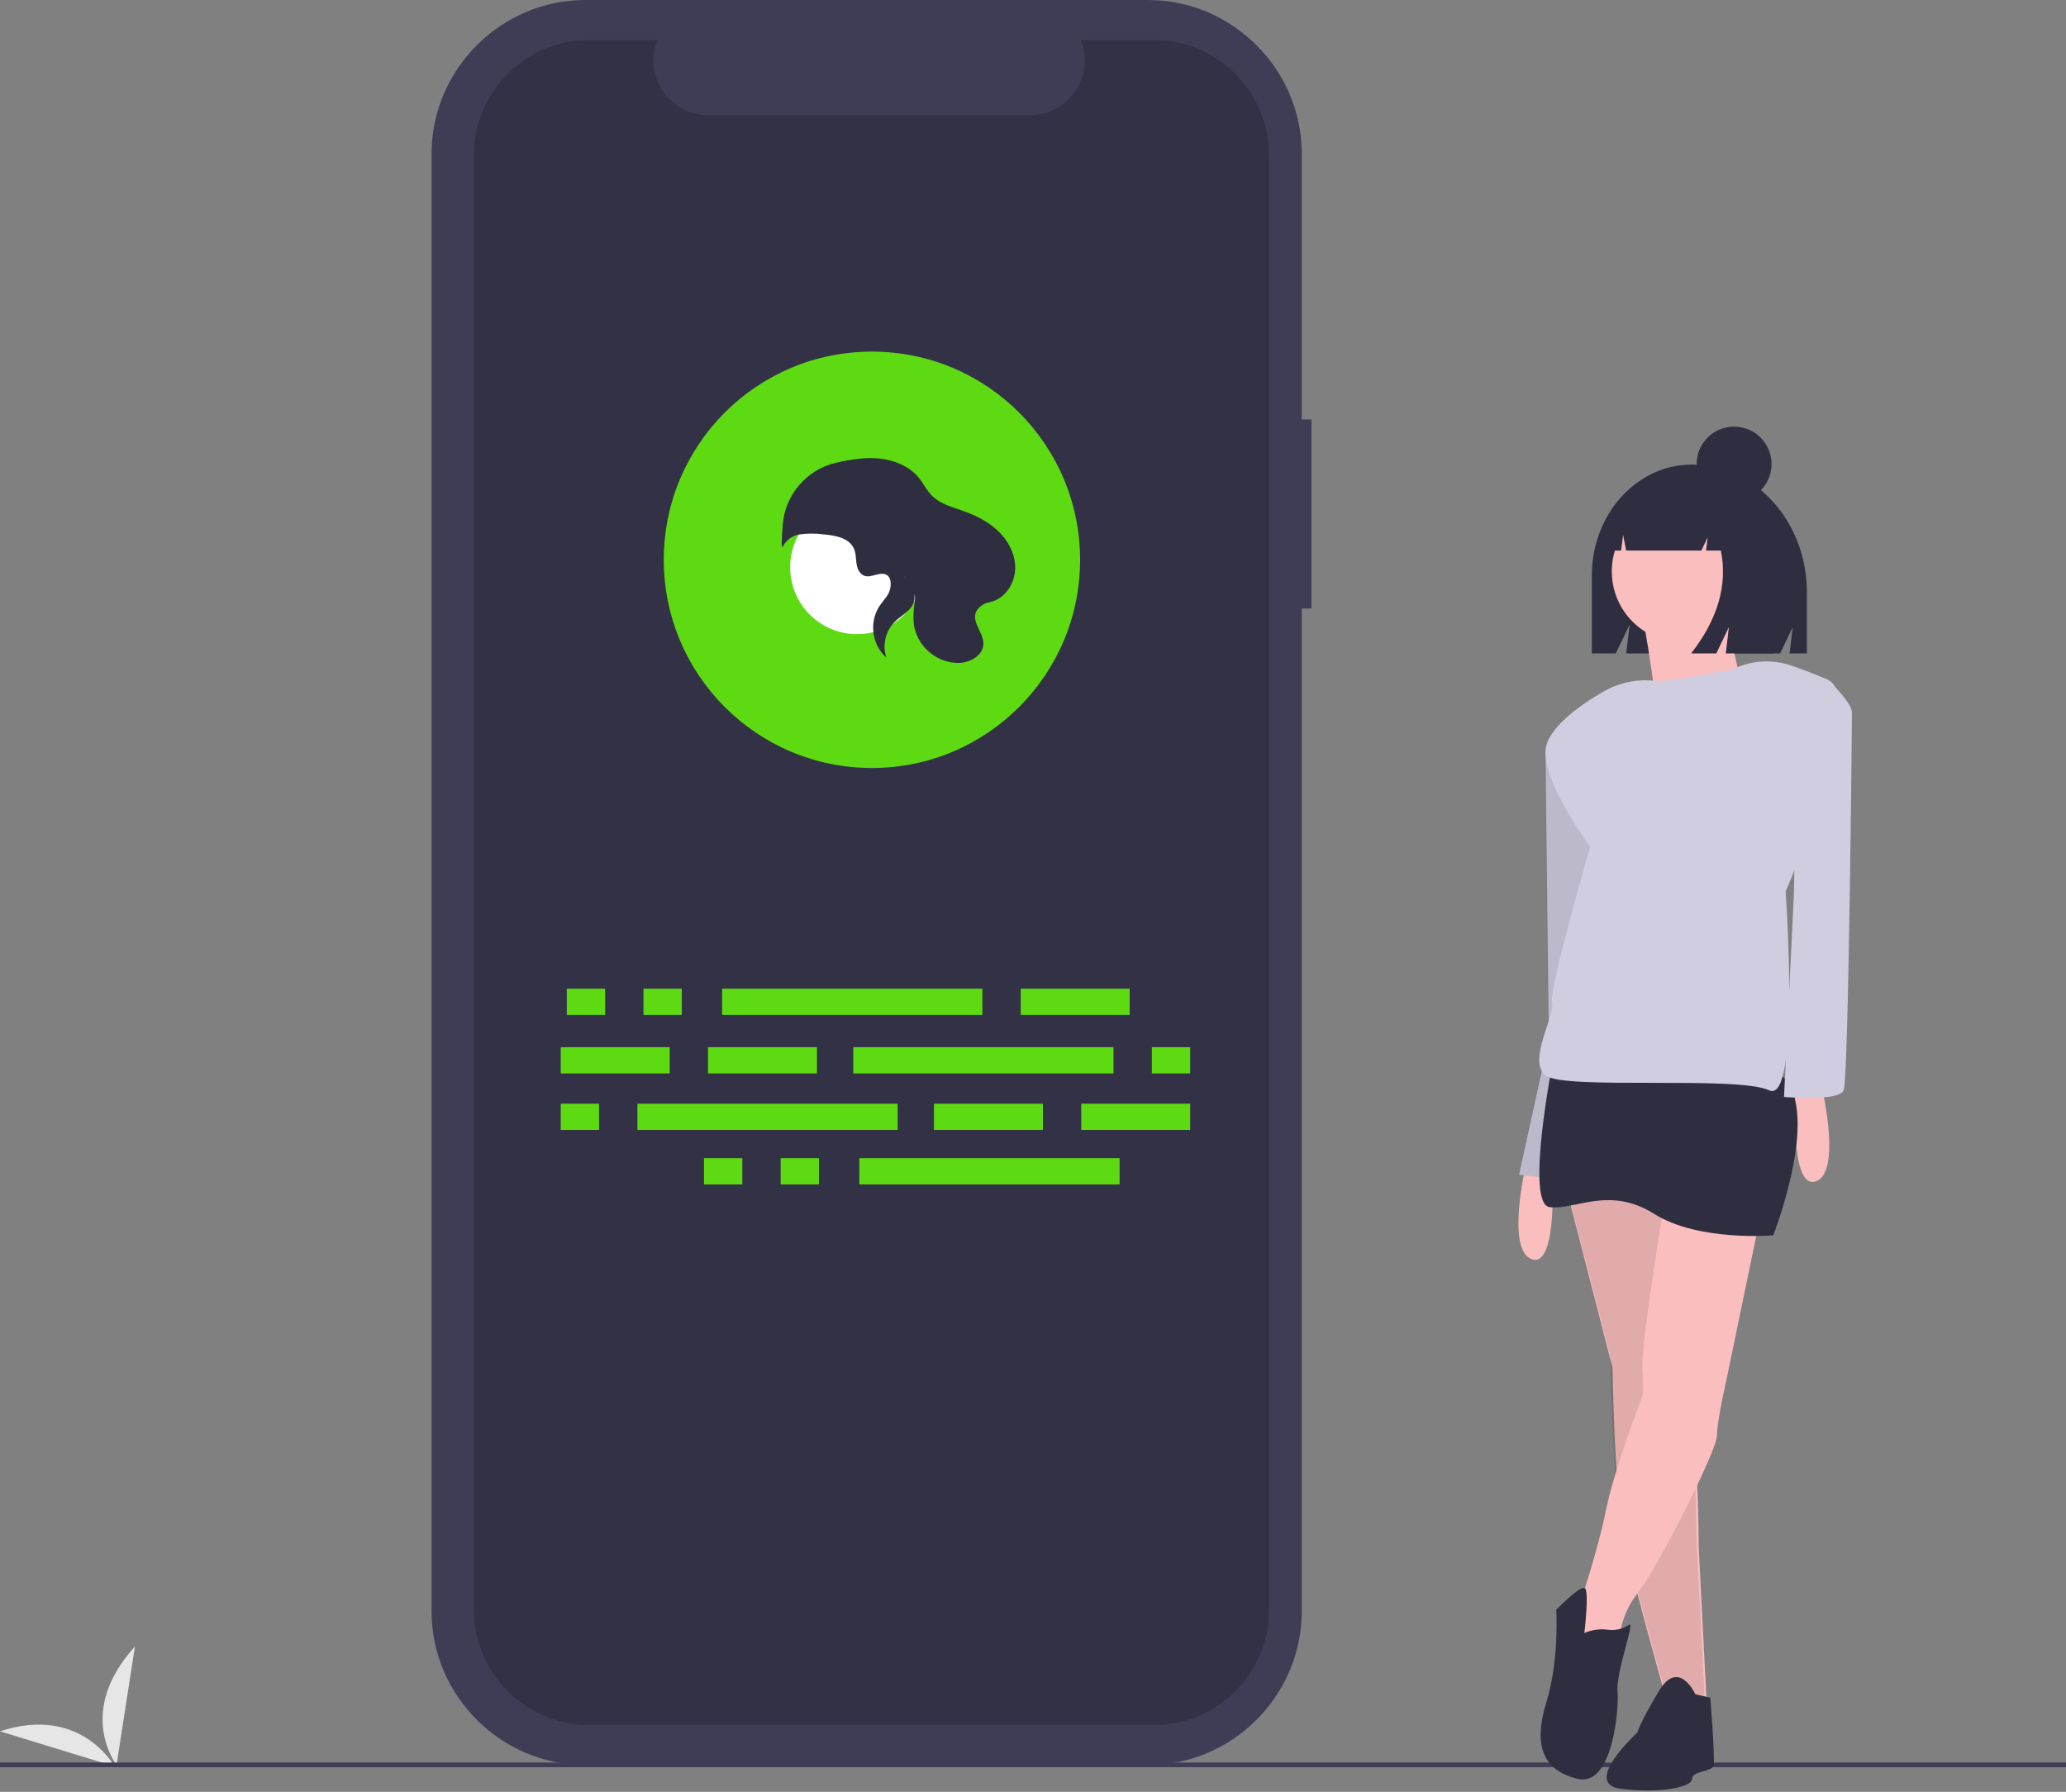 <?xml version="1.0" encoding="UTF-8" standalone="no"?>
<!DOCTYPE svg PUBLIC "-//W3C//DTD SVG 1.1//EN" "http://www.w3.org/Graphics/SVG/1.1/DTD/svg11.dtd">
<svg width="100%" height="100%" viewBox="0 0 888 770" version="1.1" xmlns="http://www.w3.org/2000/svg" xmlns:xlink="http://www.w3.org/1999/xlink" xml:space="preserve" xmlns:serif="http://www.serif.com/" style="fill-rule:evenodd;clip-rule:evenodd;stroke-linejoin:round;stroke-miterlimit:2;">
    <rect x="0" y="0" width="888" height="770" fill="#808080" stroke="none"/>
    <g transform="matrix(1,0,0,1,-156,-65.286)">
        <path d="M205.231,824.372C205.231,824.372 190.829,797.789 156,809.284L205.231,824.372Z" style="fill:rgb(230,230,230);fill-rule:nonzero;"/>
    </g>
    <g transform="matrix(1,0,0,1,-156,-65.286)">
        <path d="M206.099,823.722C206.099,823.722 188.289,801.083 213.996,772.84L206.099,823.722Z" style="fill:rgb(230,230,230);fill-rule:nonzero;"/>
    </g>
    <rect x="0" y="757.412" width="888" height="2" style="fill:rgb(63,61,86);"/>
    <g transform="matrix(1,0,0,1,-156,-65.286)">
        <path d="M829.872,578.328L849.099,653.101C849.099,653.101 849.811,705.797 854.084,726.449C858.357,747.1 872.599,796.948 872.599,796.948L889.69,799.797L886.129,730.009C886.129,730.009 886.129,687.994 882.569,678.737C879.008,669.479 871.887,574.768 871.887,574.768L829.872,578.328Z" style="fill:rgb(251,190,190);fill-rule:nonzero;"/>
    </g>
    <g transform="matrix(1,0,0,1,-156,-65.286)">
        <path d="M828.872,573.328L848.099,648.101C848.099,648.101 848.811,700.797 853.084,721.449C857.357,742.1 871.599,791.948 871.599,791.948L888.69,794.797L885.129,725.009C885.129,725.009 885.129,682.994 881.569,673.737C878.008,664.479 870.887,569.768 870.887,569.768L828.872,573.328Z" style="fill-opacity:0.1;fill-rule:nonzero;"/>
    </g>
    <g transform="matrix(1,0,0,1,-156,-65.286)">
        <path d="M883.179,264.928L883.179,264.928C859.442,264.928 840.199,286.284 840.199,312.626L840.199,346.095L850.493,346.095L856.452,333.695L854.962,346.095L921.125,346.095L926.542,334.822L925.188,346.095L932.637,346.095L932.637,319.816C932.637,289.503 910.494,264.928 883.179,264.928Z" style="fill:rgb(47,46,65);fill-rule:nonzero;"/>
    </g>
    <g transform="matrix(1,0,0,1,-156,-65.286)">
        <path d="M811.713,566.578C811.713,566.578 803.168,602.896 814.561,606.457C825.955,610.017 823.107,566.578 823.107,566.578L811.713,566.578Z" style="fill:rgb(251,190,190);fill-rule:nonzero;"/>
    </g>
    <path d="M669.955,316.854L664.258,323.263L665.683,446.46L652.864,504.853L681.349,507.702L695.591,390.202L691.319,330.384L669.955,316.854Z" style="fill:rgb(208,205,225);fill-rule:nonzero;"/>
    <path d="M669.697,316.854L664,323.263L665.424,446.46L652.606,504.853L681.091,507.702L695.333,390.202L691.06,330.384L669.697,316.854Z" style="fill-opacity:0.1;fill-rule:nonzero;"/>
    <circle cx="723.376" cy="245.535" r="30.597" style="fill:rgb(251,190,190);"/>
    <g transform="matrix(1,0,0,1,-156,-65.286)">
        <path d="M861.834,329.18C861.834,329.18 870.809,375.687 866.729,380.583C862.65,385.478 909.973,371.608 909.973,371.608C909.973,371.608 894.471,339.787 902.63,321.836L861.834,329.18Z" style="fill:rgb(251,190,190);fill-rule:nonzero;"/>
    </g>
    <g transform="matrix(1,0,0,1,-156,-65.286)">
        <path d="M939.182,533.109C939.182,533.109 947.727,569.427 936.333,572.987C924.94,576.548 927.788,533.109 927.788,533.109L939.182,533.109Z" style="fill:rgb(251,190,190);fill-rule:nonzero;"/>
    </g>
    <g transform="matrix(1,0,0,1,-156,-65.286)">
        <path d="M873.311,569.783C873.311,569.783 861.205,642.419 861.917,653.101C862.629,663.782 861.917,665.207 861.917,665.207C861.917,665.207 849.811,696.54 846.251,714.343C842.69,732.146 834.857,754.933 834.857,754.933C834.857,754.933 825.599,775.585 833.433,775.585C841.266,775.585 851.948,772.736 851.948,772.736C851.92,764.512 854.682,756.517 859.781,750.065C868.326,739.267 893.962,688.706 893.962,682.297C893.962,675.888 898.235,657.373 898.235,657.373L914.614,578.328L873.311,569.783Z" style="fill:rgb(251,190,190);fill-rule:nonzero;"/>
    </g>
    <g transform="matrix(1,0,0,1,-156,-65.286)">
        <path d="M823.463,521.359C823.463,521.359 811.357,582.601 822.039,584.025C832.72,585.449 847.675,574.768 866.902,586.874C886.129,598.98 918.174,596.131 918.174,596.131C918.174,596.131 940.25,539.874 920.311,526.344C900.372,512.814 823.463,521.359 823.463,521.359Z" style="fill:rgb(47,46,65);fill-rule:nonzero;"/>
    </g>
    <g transform="matrix(1,0,0,1,-156,-65.286)">
        <path d="M836.993,767.039C840.127,765.675 843.572,765.183 846.963,765.615C850.207,766.096 853.515,765.332 856.22,763.479C858.925,761.625 850.523,784.13 851.235,791.963C851.948,799.797 849.099,833.266 834.145,829.706C819.19,826.145 814.917,815.463 820.614,796.948C826.311,778.433 824.887,757.07 824.887,757.07C824.887,757.07 835.28,746.335 837.205,747.786C839.129,749.236 836.993,767.039 836.993,767.039Z" style="fill:rgb(47,46,65);fill-rule:nonzero;"/>
    </g>
    <g transform="matrix(1,0,0,1,-156,-65.286)">
        <path d="M884.705,793.388C884.705,793.388 877.584,777.721 869.038,791.963C860.493,806.206 859.781,809.766 859.781,809.766C859.781,809.766 835.569,831.842 852.66,833.978C869.75,836.115 883.281,833.266 883.281,829.706C883.281,826.145 891.826,826.857 892.538,824.009C893.25,821.16 891.114,794.812 891.114,794.812L884.705,793.388Z" style="fill:rgb(47,46,65);fill-rule:nonzero;"/>
    </g>
    <g transform="matrix(1,0,0,1,-156,-65.286)">
        <path d="M900.728,352.943C900.728,352.943 870.819,358.64 867.258,357.928C866.456,357.786 865.645,357.7 864.831,357.671C857.868,357.354 850.961,359.067 844.953,362.6C835.037,368.36 820.258,378.612 820.258,388.549C820.258,403.504 839.486,429.14 839.486,429.14C839.486,429.14 821.683,490.382 823.107,496.079C824.531,501.776 812.425,521.003 820.258,527.412C828.092,533.821 902.864,527.412 916.394,533.821C929.924,540.23 923.515,448.367 923.515,448.367C923.515,448.367 959.833,365.049 941.318,357.216C935.327,354.681 930.156,352.743 925.902,351.281C917.631,348.434 908.552,349.033 900.728,352.943Z" style="fill:rgb(208,205,225);fill-rule:nonzero;"/>
    </g>
    <g transform="matrix(1,0,0,1,-156,-65.286)">
        <path d="M928.5,357.928L944.84,360.628C944.84,360.628 952,367.898 952,371.458C952,375.019 950.576,528.836 948.439,533.821C946.303,538.806 922.803,536.669 922.803,536.669L927.076,449.079L928.5,357.928Z" style="fill:rgb(208,205,225);fill-rule:nonzero;"/>
    </g>
    <g transform="matrix(1,0,0,1,-156,-65.286)">
        <path d="M895.397,278.068C891.208,272.442 884.625,269.083 877.612,268.992L876.768,268.992C860.499,268.992 847.31,283.714 847.31,301.874L847.31,301.874L852.761,301.874L853.642,295.173L854.932,301.874L887.265,301.874L889.973,296.205L889.296,301.874L895.657,301.874C898.625,316.614 894.36,331.355 882.863,346.095L893.698,346.095L899.116,334.756L897.761,346.095L918.416,346.095L922.479,320.016C922.479,300.485 911.131,283.923 895.397,278.068Z" style="fill:rgb(47,46,65);fill-rule:nonzero;"/>
    </g>
    <circle cx="745.336" cy="199.43" r="16.098" style="fill:rgb(47,46,65);"/>
    <g transform="matrix(1,0,0,1,-156,-65.286)">
        <path d="M719.687,245.529L715.52,245.529L715.52,131.362C715.52,95.114 685.692,65.286 649.443,65.286L407.565,65.286C371.317,65.286 341.489,95.114 341.489,131.362L341.489,757.69C341.489,793.939 371.317,823.767 407.565,823.767L649.443,823.767C685.692,823.767 715.52,793.939 715.52,757.69L715.52,326.795L719.687,326.795L719.687,245.529Z" style="fill:rgb(63,61,86);fill-rule:nonzero;"/>
    </g>
    <g transform="matrix(1,0,0,1,-156,-65.286)">
        <path d="M652.109,82.477L620.536,82.477C621.683,85.288 622.273,88.295 622.273,91.331C622.273,104.191 611.691,114.774 598.83,114.775L460.262,114.775C447.401,114.774 436.82,104.191 436.82,91.331C436.82,88.295 437.409,85.288 438.556,82.477L409.067,82.477C381.997,82.477 359.721,104.752 359.721,131.822L359.721,757.231C359.721,784.301 381.997,806.576 409.067,806.576L652.109,806.576C679.179,806.576 701.455,784.301 701.455,757.231L701.455,131.822C701.455,104.752 679.179,82.477 652.109,82.477Z" style="fill-opacity:0.2;fill-rule:nonzero;"/>
    </g>
    <g transform="matrix(-1,7.65714e-16,-7.65714e-16,-1,1080.27,926.284)">
        <rect x="594.724" y="490.149" width="46.824" height="11.273" style="fill:rgb(94,218,18);"/>
    </g>
    <g transform="matrix(-1,7.65714e-16,-7.65714e-16,-1,725.622,926.284)">
        <rect x="432.573" y="490.149" width="16.475" height="11.273" style="fill:rgb(94,218,18);"/>
    </g>
    <g transform="matrix(-1,7.65714e-16,-7.65714e-16,-1,659.721,926.284)">
        <rect x="399.623" y="490.149" width="16.475" height="11.273" style="fill:rgb(94,218,18);"/>
    </g>
    <g transform="matrix(-1,7.65714e-16,-7.65714e-16,-1,888.64,926.284)">
        <rect x="466.391" y="490.149" width="111.858" height="11.273" style="fill:rgb(94,218,18);"/>
    </g>
    <g transform="matrix(-1,7.65714e-16,-7.65714e-16,-1,843.549,1071.96)">
        <rect x="491.537" y="562.986" width="16.475" height="11.273" style="fill:rgb(94,218,18);"/>
    </g>
    <g transform="matrix(-1,7.65714e-16,-7.65714e-16,-1,777.649,1071.96)">
        <rect x="458.587" y="562.986" width="16.475" height="11.273" style="fill:rgb(94,218,18);"/>
    </g>
    <g transform="matrix(-1,7.65714e-16,-7.65714e-16,-1,1006.57,1071.96)">
        <rect x="525.355" y="562.986" width="111.858" height="11.273" style="fill:rgb(94,218,18);"/>
    </g>
    <g transform="matrix(-1,7.65714e-16,-7.65714e-16,-1,811.466,976.577)">
        <rect x="460.321" y="515.295" width="46.824" height="11.273" style="fill:rgb(94,218,18);"/>
    </g>
    <g transform="matrix(-1,7.65714e-16,-7.65714e-16,-1,684.867,976.577)">
        <rect x="397.021" y="515.295" width="46.824" height="11.273" style="fill:rgb(94,218,18);"/>
    </g>
    <g transform="matrix(-1,7.65714e-16,-7.65714e-16,-1,1162.65,976.577)">
        <rect x="651.087" y="515.295" width="16.475" height="11.273" style="fill:rgb(94,218,18);"/>
    </g>
    <g transform="matrix(-1,7.65714e-16,-7.65714e-16,-1,1001.36,976.577)">
        <rect x="522.753" y="515.295" width="111.858" height="11.273" style="fill:rgb(94,218,18);"/>
    </g>
    <rect x="401.438" y="474.288" width="46.824" height="11.273" style="fill:rgb(94,218,18);"/>
    <rect x="464.738" y="474.288" width="46.824" height="11.273" style="fill:rgb(94,218,18);"/>
    <rect x="241.021" y="474.288" width="16.475" height="11.273" style="fill:rgb(94,218,18);"/>
    <rect x="273.972" y="474.288" width="111.858" height="11.273" style="fill:rgb(94,218,18);"/>
    <circle cx="374.773" cy="240.562" r="89.47" style="fill:rgb(94,218,18);"/>
    <circle cx="368.383" cy="243.757" r="28.758" style="fill:white;"/>
    <g transform="matrix(1,0,0,1,-156,-65.286)">
        <path d="M525.257,310.765C523.467,308.011 524.372,304.266 523.117,301.231C521.146,296.464 515.022,295.348 509.883,294.913C506.479,294.476 503.032,294.485 499.63,294.94C496.583,295.447 493.947,297.359 492.518,300.096C491.758,301.621 491.95,296.844 492.437,290.711C493.446,277.904 502.67,267.143 515.173,264.188C515.245,264.171 515.317,264.155 515.389,264.138C521.646,262.695 528.097,261.632 534.475,262.382C540.852,263.131 547.209,265.884 551.189,270.923C553.008,273.226 554.294,275.942 556.325,278.061C559.893,281.784 565.182,283.138 570.04,284.866C575.535,286.819 580.877,289.499 585.079,293.542C589.282,297.585 592.261,303.126 592.349,308.957C592.452,315.758 588.125,322.778 581.153,324.119C579.941,324.33 578.795,324.825 577.81,325.562C571.152,330.724 578.747,336.127 578.694,341.938C578.65,346.787 573.252,349.947 568.408,350.173C559.105,350.34 550.912,343.832 548.971,334.731C548.241,330.752 548.805,326.665 549.28,322.647C549.823,318.048 539.919,307.219 546.462,315.157C547.739,316.665 548.601,318.48 548.963,320.423C550.052,326.764 544.282,328.897 540.643,332.411C536.573,336.459 535.154,342.493 536.993,347.931C530.827,342.345 529.493,333.077 533.833,325.979C535.006,324.181 536.516,322.618 537.627,320.782C539.362,317.917 539.84,311.686 534.985,311.858C531.52,311.98 527.92,314.865 525.257,310.765Z" style="fill:rgb(47,46,65);fill-rule:nonzero;"/>
    </g>
</svg>
